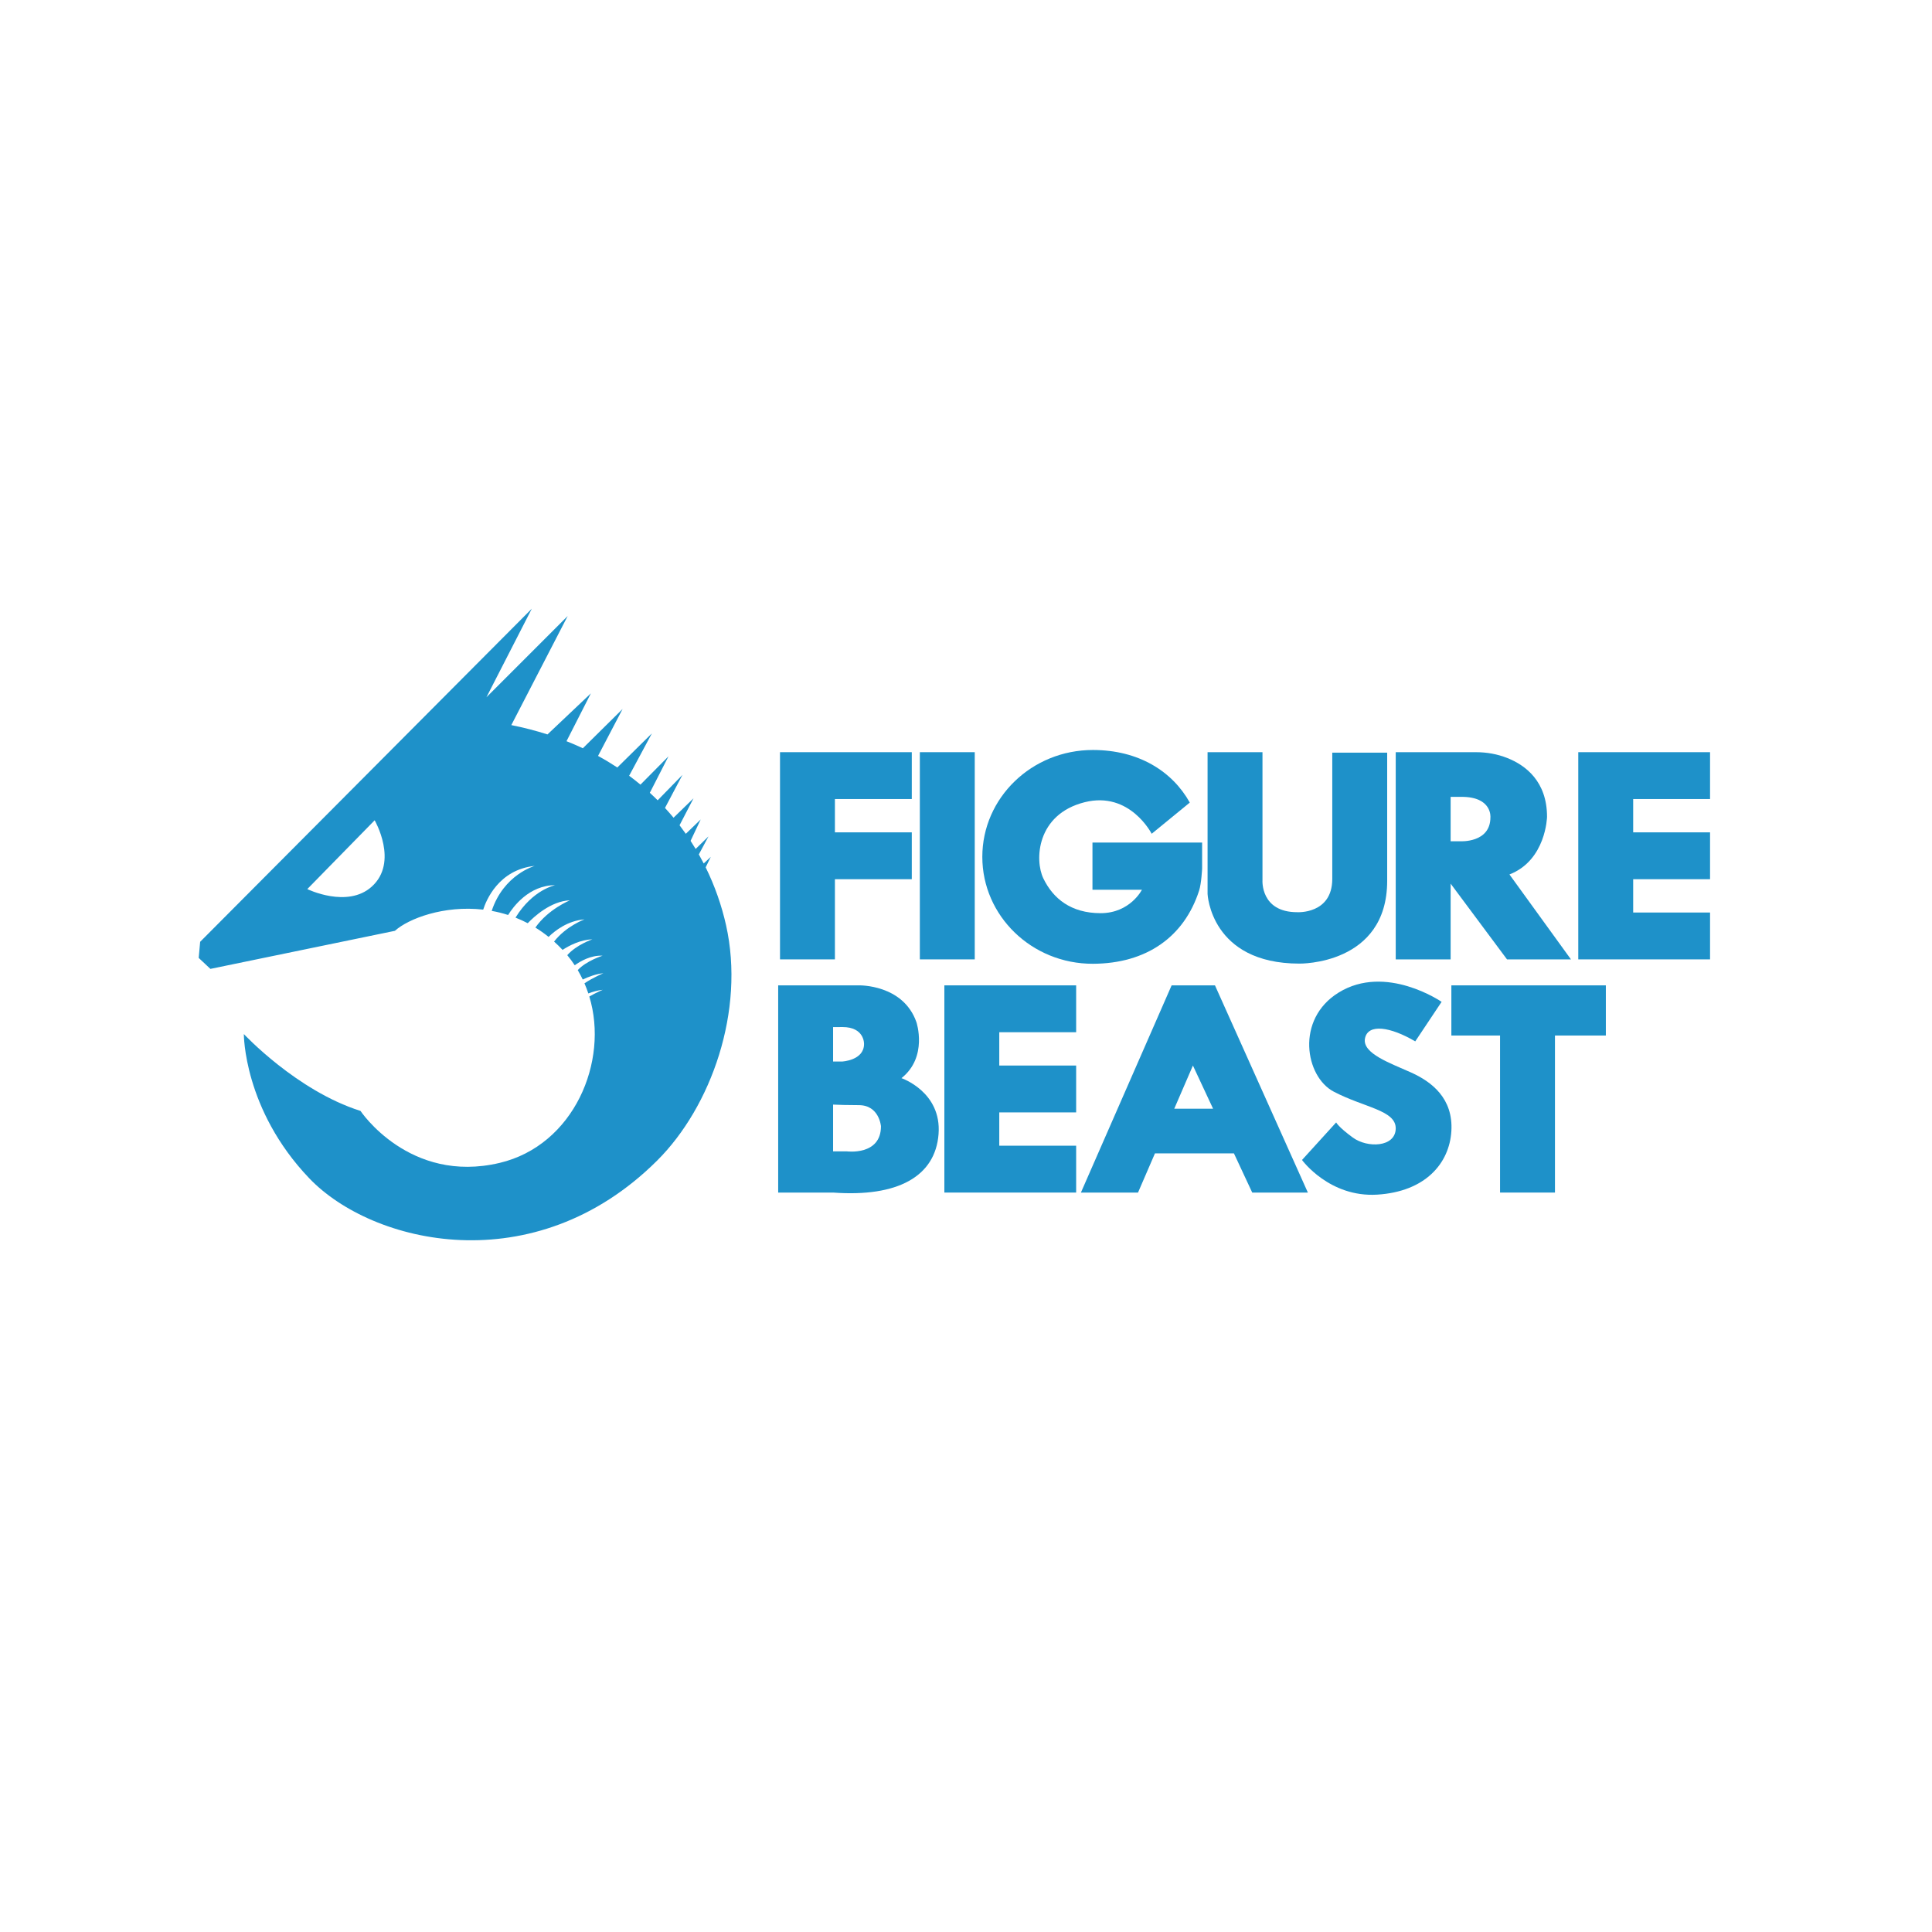 <?xml version="1.0" encoding="utf-8"?>
<svg version="1.1" id="Layer_5" xmlns="http://www.w3.org/2000/svg" xmlns:xlink="http://www.w3.org/1999/xlink" x="0px" y="0px"
	 viewBox="0 0 3000 3000" style="enable-background:new 0 0 3000 3000;" xml:space="preserve">
<style type="text/css">
	.st0{fill:#1E91C9;}
</style>
<g>
	<path class="st0" d="M1127.43,1436.71c-6.9-30.79-17.44-61.03-31.67-89.91l7.93-16.25l-10.96,10.23
		c-2.43-4.72-4.95-9.41-7.58-14.05l15.01-28.01l-19.96,19.53c-2.54-4.23-5.16-8.42-7.87-12.57l15.7-33.23l-23.11,22.28
		c-3.14-4.48-6.38-8.9-9.72-13.27l21.72-41.86l-31.05,30.14c-4.27-5.15-8.7-10.21-13.28-15.18l27.15-51.33l-38.52,39.47
		c-3.95-3.95-8.02-7.83-12.18-11.64l28.97-56.63l-43.5,43.95c-5.69-4.72-11.55-9.32-17.58-13.79l35.31-65.78l-53.68,52.95
		c-9.59-6.31-19.56-12.31-29.94-17.97l38.14-72.88l-61.7,60.98c-8.24-3.86-16.71-7.52-25.4-10.95l37.84-74.28l-67.37,63.75
		c-17.87-5.72-36.58-10.59-56.17-14.48l87.54-169.39l-126.19,126.19l70.48-137.56l-514.99,517.26l-2.27,25.01l18.19,17.05
		l286.48-59.11c20.98-18.95,76.19-39.91,137.11-32.91c4.41-13.88,23.67-62.06,80.03-67.89c0,0-48.16,13.23-66.83,69.84
		c8.45,1.53,16.96,3.62,25.47,6.37c7.67-12.42,32.35-46.27,73.19-46.27c0,0-34.86,6.57-61.69,50.37c6.36,2.5,12.7,5.38,18.98,8.67
		c9.26-9.69,35.64-34.33,65.45-35.55c0,0-33.92,13.93-53.56,42.32c6.93,4.27,13.77,9.09,20.48,14.48
		c9.54-9.33,29.35-25.12,55.81-27.24c0,0-28.5,10.41-47.28,34.5c4.47,4,8.86,8.29,13.18,12.87c0.01,0.01,0.01,0.01,0.02,0.02
		c10.36-6.74,27.69-15.84,46.21-16.32c0,0-24.55,8.18-38.93,24.55c4.17,5.03,8.04,10.27,11.6,15.69
		c8.34-6.03,24.96-15.91,43.24-14.85c0,0-25.13,7.75-38.57,22.36c0,0,0,0,0,0.01c2.81,4.76,5.39,9.62,7.75,14.6
		c8.94-4.26,20.32-8.52,32.09-9.81c0,0-16.13,6.8-29.43,15.7c2.24,5.14,4.25,10.39,6.02,15.72c6.88-2.62,14.56-4.79,22.4-5.65
		c0,0-10.09,4.25-20.88,10.43c30.85,100.99-24.09,231.08-139.29,258.37c-140.24,33.22-216-80.72-216-80.72
		c-99.29-31.45-181.14-119.37-181.14-119.37s-0.62,117.03,101.56,223.96c97.77,102.32,349.01,162.57,540-27.28
		C1104.65,1718.4,1157.1,1569.18,1127.43,1436.71z M577.21,1376.79c-37.89,34.11-100.04,3.79-100.04,3.79l104.59-106.86
		C581.76,1273.72,619.47,1338.76,577.21,1376.79z"/>
	<polygon class="st0" points="1296.45,1366.94 1296.45,1365.23 1415.82,1365.23 1415.82,1292.47 1337.73,1292.47 1296.45,1292.47 
		1296.45,1240.75 1415.82,1240.75 1415.82,1167.99 1337.73,1167.99 1296.45,1167.99 1296.45,1167.99 1211.19,1167.99 
		1211.19,1489.72 1296.45,1489.72 	"/>
	<polygon class="st0" points="1513.59,1366.94 1513.59,1167.99 1428.33,1167.99 1428.33,1489.72 1513.59,1489.72 	"/>
	<path class="st0" d="M2017.72,1496.28c0,0,136.29,2.53,136.29-128.59v-198.95h-85.26v195.92c0,55.33-54.57,51.79-54.57,51.79
		c-57.09,0-53.81-49.52-53.81-49.52v-198.95h-85.26v220.17C1875.11,1388.16,1879.78,1496.28,2017.72,1496.28z"/>
	<path class="st0" d="M2252.54,1372.11l87.54,117.61h99.28l-95.49-131.87c56.84-21.98,58.36-89.43,58.36-89.43
		c0-55.21-33.44-80.15-61.65-91.36c-15.43-6.14-31.96-9.06-48.57-9.06h-39.47h-85.26v321.73h85.26V1372.11z M2269.59,1237.34
		c47.75,0,44.72,31.83,44.72,31.83c0,40.17-46.99,37.14-46.99,37.14h-14.78v-68.97H2269.59z"/>
	<polygon class="st0" points="2655.36,1240.75 2655.36,1167.99 2577.27,1167.99 2535.99,1167.99 2535.99,1167.99 2450.73,1167.99 
		2450.73,1489.72 2535.99,1489.72 2535.99,1489.72 2655.36,1489.72 2655.36,1416.96 2577.27,1416.96 2535.99,1416.96 
		2535.99,1366.94 2535.99,1365.23 2655.36,1365.23 2655.36,1292.47 2577.27,1292.47 2535.99,1292.47 2535.99,1240.75 	"/>
	<polygon class="st0" points="2414.54,1530.07 2329.27,1530.07 2329.27,1530.07 2253.67,1530.07 2253.67,1607.95 2329.27,1607.95 
		2329.27,1851.8 2414.54,1851.8 2414.54,1729.02 2414.54,1607.95 2493.55,1607.95 2493.55,1530.07 2414.54,1530.07 	"/>
	<polygon class="st0" points="1551.67,1530.07 1551.67,1530.07 1466.41,1530.07 1466.41,1851.8 1551.67,1851.8 1551.67,1851.8 
		1671.04,1851.8 1671.04,1779.04 1592.95,1779.04 1551.67,1779.04 1551.67,1729.02 1551.67,1727.32 1671.04,1727.32 
		1671.04,1654.56 1592.95,1654.56 1551.67,1654.56 1551.67,1602.83 1671.04,1602.83 1671.04,1530.07 1592.95,1530.07 	"/>
	<path class="st0" d="M1839.11,1245.67l-0.7,0.57c0.19,0.34,0.39,0.67,0.58,1.01L1839.11,1245.67z"/>
	<path class="st0" d="M1697,1496.54c83.04-0.21,141.85-41.68,165.01-113.74c3.55-11.06,4.63-34.05,4.63-34.05v-40.42h-170.27v73.26
		h76.8c0,0-18.19,36.38-64.17,36.38s-73.8-22.69-88.93-54.06c-13.64-28.29-10.71-99.38,64.17-118.23
		c70.23-17.68,104.08,49.01,104.08,49.01l59.18-48.44c-27.29-48.88-79.78-81.67-150.5-81.67c-94.81,0-171.66,74.31-171.66,165.98
		C1525.34,1422.23,1602.19,1496.78,1697,1496.54z"/>
	<path class="st0" d="M1399.78,1674.14c41.43-32.84,23.24-86.91,23.24-86.91c-20.72-59.12-89.43-57.16-89.43-57.16h-39.98h-85.26
		v321.73h85.26c100.48,7.39,158.72-25.07,163.77-90.76C1462.43,1695.36,1399.78,1674.14,1399.78,1674.14z M1308.33,1594.81
		c34.36,0,33.35,26.27,33.35,26.27c0,25.77-34.36,27.28-34.36,27.28h-13.71v-53.44C1297.7,1594.85,1302.55,1594.81,1308.33,1594.81z
		 M1314.89,1787.82h-21.28v-58.8v-13.81c8.92,0.41,22.64,0.86,39.98,0.86c31.83,0,34.36,32.84,34.36,32.84
		C1367.95,1794.89,1314.89,1787.82,1314.89,1787.82z"/>
	<path class="st0" d="M1819.29,1530.07l-140.85,321.73h88.67l26.29-60.82h122.66l28.39,60.82h86.4l-144.26-321.73H1819.29z
		 M1823.37,1721.63l28.99-67.07l31.31,67.07H1823.37z"/>
	<path class="st0" d="M2191.53,1665.55c-31.83-14.4-76.55-29.56-72-53.05s39.41-18.19,78.06,4.55l40.93-61.39
		c0,0-86.61-59.7-159.92-14.4c-67.45,41.68-51.72,130.73-7.58,153.85c47.75,25.01,97.01,28.8,96.25,57.6
		c-0.76,28.8-43.96,30.32-66.69,13.64c-22.74-16.67-25.77-23.49-25.77-23.49l-53.05,58.36c0,0,42.44,58.36,116.72,53.81
		s112.17-48.13,115.2-98.72C2256.71,1705.72,2223.36,1679.95,2191.53,1665.55z"/>
</g>
</svg>
